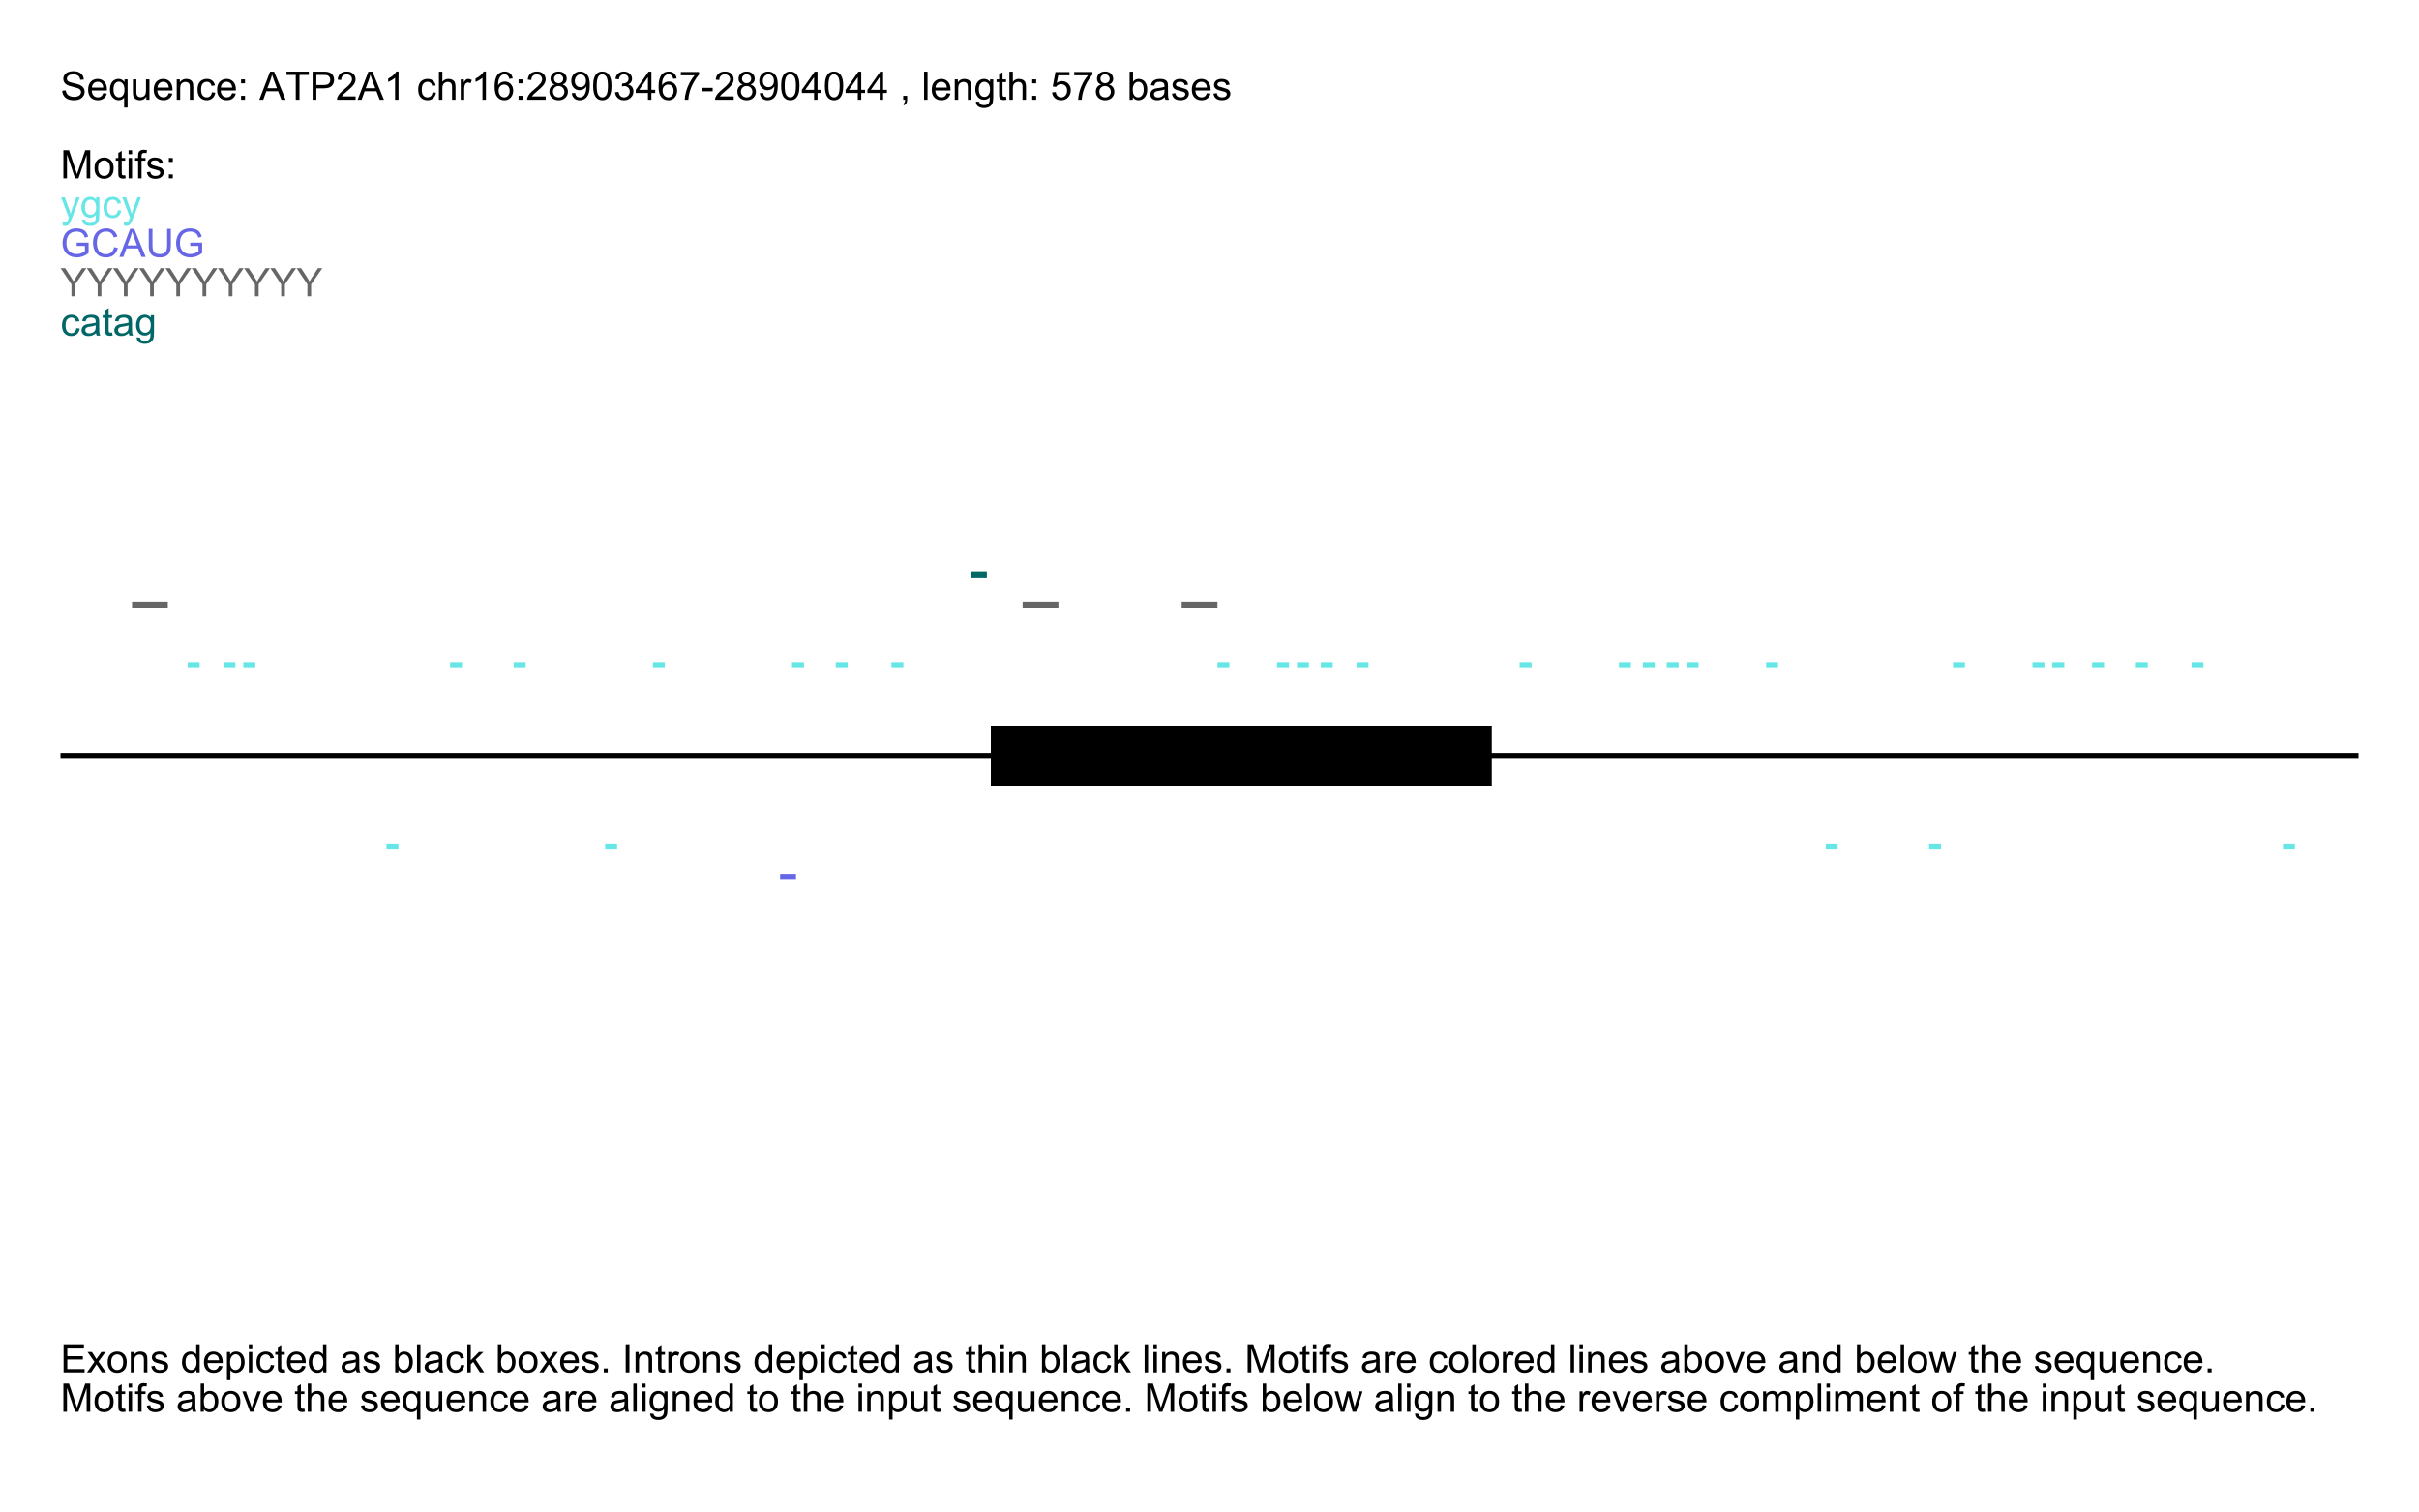 <?xml version="1.0" encoding="UTF-8"?>
<svg xmlns="http://www.w3.org/2000/svg" xmlns:xlink="http://www.w3.org/1999/xlink" width="800pt" height="500pt" viewBox="0 0 800 500" version="1.1">
<defs>
<g>
<symbol overflow="visible" id="glyph0-0">
<path style="stroke:none;" d="M 1.625 0 L 1.625 -8.125 L 8.125 -8.125 L 8.125 0 Z M 1.828 -0.203 L 7.922 -0.203 L 7.922 -7.922 L 1.828 -7.922 Z M 1.828 -0.203 "/>
</symbol>
<symbol overflow="visible" id="glyph0-1">
<path style="stroke:none;" d="M 0.586 -2.988 L 1.746 -3.09 C 1.801 -2.621 1.926 -2.242 2.129 -1.945 C 2.324 -1.648 2.637 -1.406 3.062 -1.223 C 3.484 -1.035 3.961 -0.941 4.492 -0.945 C 4.961 -0.941 5.375 -1.012 5.738 -1.152 C 6.094 -1.289 6.363 -1.48 6.539 -1.727 C 6.715 -1.969 6.801 -2.234 6.805 -2.527 C 6.801 -2.816 6.719 -3.07 6.551 -3.289 C 6.379 -3.504 6.098 -3.688 5.711 -3.84 C 5.461 -3.934 4.91 -4.086 4.055 -4.293 C 3.199 -4.496 2.598 -4.691 2.258 -4.875 C 1.812 -5.105 1.484 -5.391 1.266 -5.738 C 1.047 -6.082 0.938 -6.469 0.938 -6.898 C 0.938 -7.367 1.07 -7.809 1.336 -8.215 C 1.602 -8.621 1.988 -8.93 2.504 -9.145 C 3.012 -9.355 3.582 -9.461 4.215 -9.465 C 4.902 -9.461 5.512 -9.352 6.039 -9.129 C 6.562 -8.906 6.969 -8.578 7.254 -8.148 C 7.535 -7.715 7.688 -7.227 7.711 -6.684 L 6.531 -6.594 C 6.465 -7.18 6.25 -7.625 5.887 -7.926 C 5.52 -8.227 4.98 -8.379 4.266 -8.379 C 3.52 -8.379 2.977 -8.242 2.637 -7.969 C 2.293 -7.695 2.121 -7.367 2.125 -6.984 C 2.121 -6.648 2.242 -6.371 2.488 -6.156 C 2.723 -5.938 3.34 -5.715 4.344 -5.492 C 5.344 -5.266 6.031 -5.07 6.406 -4.898 C 6.945 -4.648 7.348 -4.332 7.605 -3.949 C 7.863 -3.566 7.992 -3.125 7.992 -2.629 C 7.992 -2.133 7.848 -1.664 7.566 -1.227 C 7.277 -0.785 6.871 -0.445 6.344 -0.203 C 5.809 0.039 5.211 0.156 4.551 0.16 C 3.707 0.156 3 0.039 2.434 -0.207 C 1.863 -0.449 1.418 -0.82 1.094 -1.316 C 0.77 -1.805 0.602 -2.363 0.586 -2.988 Z M 0.586 -2.988 "/>
</symbol>
<symbol overflow="visible" id="glyph0-2">
<path style="stroke:none;" d="M 5.473 -2.172 L 6.652 -2.023 C 6.465 -1.332 6.121 -0.797 5.617 -0.418 C 5.113 -0.035 4.469 0.152 3.688 0.152 C 2.699 0.152 1.918 -0.148 1.344 -0.758 C 0.762 -1.359 0.473 -2.211 0.477 -3.312 C 0.473 -4.445 0.766 -5.328 1.352 -5.953 C 1.934 -6.578 2.691 -6.891 3.625 -6.895 C 4.523 -6.891 5.258 -6.582 5.832 -5.973 C 6.402 -5.355 6.691 -4.492 6.691 -3.383 C 6.691 -3.312 6.688 -3.211 6.684 -3.078 L 1.656 -3.078 C 1.695 -2.336 1.906 -1.77 2.285 -1.379 C 2.66 -0.98 3.129 -0.785 3.695 -0.789 C 4.113 -0.785 4.469 -0.895 4.766 -1.117 C 5.059 -1.332 5.297 -1.684 5.473 -2.172 Z M 1.719 -4.02 L 5.484 -4.02 C 5.43 -4.582 5.285 -5.004 5.055 -5.293 C 4.688 -5.73 4.215 -5.953 3.637 -5.953 C 3.109 -5.953 2.668 -5.777 2.312 -5.426 C 1.953 -5.074 1.754 -4.605 1.719 -4.02 Z M 1.719 -4.02 "/>
</symbol>
<symbol overflow="visible" id="glyph0-3">
<path style="stroke:none;" d="M 5.156 2.582 L 5.156 -0.719 C 4.977 -0.465 4.727 -0.258 4.406 -0.094 C 4.086 0.07 3.746 0.152 3.391 0.152 C 2.59 0.152 1.902 -0.164 1.324 -0.805 C 0.746 -1.441 0.457 -2.32 0.457 -3.434 C 0.457 -4.109 0.574 -4.715 0.809 -5.254 C 1.043 -5.789 1.383 -6.195 1.828 -6.477 C 2.273 -6.75 2.762 -6.891 3.301 -6.895 C 4.129 -6.891 4.785 -6.539 5.27 -5.84 L 5.27 -6.742 L 6.297 -6.742 L 6.297 2.582 Z M 1.633 -3.391 C 1.629 -2.52 1.809 -1.867 2.176 -1.438 C 2.535 -1 2.973 -0.785 3.484 -0.789 C 3.969 -0.785 4.387 -0.992 4.742 -1.406 C 5.09 -1.816 5.266 -2.441 5.27 -3.289 C 5.266 -4.18 5.082 -4.855 4.711 -5.312 C 4.34 -5.762 3.906 -5.988 3.41 -5.992 C 2.91 -5.988 2.488 -5.777 2.148 -5.359 C 1.801 -4.938 1.629 -4.281 1.633 -3.391 Z M 1.633 -3.391 "/>
</symbol>
<symbol overflow="visible" id="glyph0-4">
<path style="stroke:none;" d="M 5.273 0 L 5.273 -0.992 C 4.75 -0.227 4.035 0.152 3.137 0.152 C 2.734 0.152 2.363 0.078 2.02 -0.074 C 1.672 -0.227 1.418 -0.418 1.254 -0.648 C 1.086 -0.879 0.969 -1.164 0.902 -1.5 C 0.855 -1.723 0.832 -2.074 0.832 -2.562 L 0.832 -6.742 L 1.973 -6.742 L 1.973 -3.004 C 1.969 -2.406 1.992 -2.004 2.043 -1.797 C 2.113 -1.492 2.266 -1.254 2.5 -1.086 C 2.73 -0.914 3.02 -0.832 3.363 -0.832 C 3.707 -0.832 4.027 -0.918 4.328 -1.094 C 4.629 -1.27 4.844 -1.508 4.969 -1.812 C 5.094 -2.109 5.156 -2.551 5.156 -3.129 L 5.156 -6.742 L 6.297 -6.742 L 6.297 0 Z M 5.273 0 "/>
</symbol>
<symbol overflow="visible" id="glyph0-5">
<path style="stroke:none;" d="M 0.855 0 L 0.855 -6.742 L 1.887 -6.742 L 1.887 -5.781 C 2.379 -6.52 3.094 -6.891 4.031 -6.895 C 4.438 -6.891 4.809 -6.816 5.152 -6.676 C 5.488 -6.527 5.746 -6.336 5.918 -6.102 C 6.086 -5.859 6.203 -5.578 6.273 -5.258 C 6.312 -5.039 6.332 -4.668 6.336 -4.145 L 6.336 0 L 5.191 0 L 5.191 -4.102 C 5.191 -4.562 5.145 -4.91 5.059 -5.145 C 4.965 -5.375 4.809 -5.559 4.586 -5.695 C 4.355 -5.832 4.09 -5.898 3.789 -5.902 C 3.301 -5.898 2.879 -5.746 2.527 -5.438 C 2.172 -5.129 1.996 -4.543 2 -3.68 L 2 0 Z M 0.855 0 "/>
</symbol>
<symbol overflow="visible" id="glyph0-6">
<path style="stroke:none;" d="M 5.258 -2.469 L 6.379 -2.324 C 6.254 -1.547 5.941 -0.941 5.438 -0.504 C 4.93 -0.066 4.309 0.152 3.574 0.152 C 2.652 0.152 1.91 -0.148 1.348 -0.75 C 0.785 -1.352 0.504 -2.215 0.508 -3.344 C 0.504 -4.07 0.625 -4.707 0.867 -5.254 C 1.109 -5.797 1.477 -6.207 1.969 -6.484 C 2.461 -6.754 2.996 -6.891 3.578 -6.895 C 4.309 -6.891 4.906 -6.703 5.375 -6.336 C 5.836 -5.961 6.137 -5.438 6.273 -4.762 L 5.16 -4.59 C 5.051 -5.039 4.863 -5.379 4.598 -5.609 C 4.328 -5.836 4.004 -5.953 3.625 -5.953 C 3.047 -5.953 2.578 -5.746 2.223 -5.332 C 1.859 -4.918 1.68 -4.266 1.684 -3.375 C 1.68 -2.469 1.855 -1.809 2.203 -1.402 C 2.547 -0.988 3 -0.785 3.562 -0.789 C 4.008 -0.785 4.379 -0.922 4.684 -1.199 C 4.98 -1.473 5.172 -1.895 5.258 -2.469 Z M 5.258 -2.469 "/>
</symbol>
<symbol overflow="visible" id="glyph0-7">
<path style="stroke:none;" d="M 1.176 -5.441 L 1.176 -6.742 L 2.477 -6.742 L 2.477 -5.441 Z M 1.176 0 L 1.176 -1.301 L 2.477 -1.301 L 2.477 0 Z M 1.176 0 "/>
</symbol>
<symbol overflow="visible" id="glyph0-8">
<path style="stroke:none;" d=""/>
</symbol>
<symbol overflow="visible" id="glyph0-9">
<path style="stroke:none;" d="M -0.02 0 L 3.555 -9.305 L 4.883 -9.305 L 8.691 0 L 7.289 0 L 6.203 -2.82 L 2.312 -2.82 L 1.289 0 Z M 2.664 -3.82 L 5.82 -3.82 L 4.852 -6.398 C 4.555 -7.18 4.332 -7.82 4.188 -8.328 C 4.066 -7.727 3.898 -7.137 3.688 -6.551 Z M 2.664 -3.82 "/>
</symbol>
<symbol overflow="visible" id="glyph0-10">
<path style="stroke:none;" d="M 3.371 0 L 3.371 -8.207 L 0.305 -8.207 L 0.305 -9.305 L 7.68 -9.305 L 7.68 -8.207 L 4.602 -8.207 L 4.602 0 Z M 3.371 0 "/>
</symbol>
<symbol overflow="visible" id="glyph0-11">
<path style="stroke:none;" d="M 1.004 0 L 1.004 -9.305 L 4.512 -9.305 C 5.129 -9.305 5.602 -9.273 5.93 -9.219 C 6.383 -9.137 6.762 -8.992 7.074 -8.781 C 7.379 -8.566 7.629 -8.266 7.82 -7.883 C 8.008 -7.492 8.102 -7.07 8.105 -6.613 C 8.102 -5.82 7.852 -5.148 7.348 -4.602 C 6.844 -4.051 5.934 -3.777 4.621 -3.781 L 2.234 -3.781 L 2.234 0 Z M 2.234 -4.883 L 4.641 -4.883 C 5.434 -4.879 5.996 -5.027 6.332 -5.324 C 6.664 -5.617 6.832 -6.035 6.836 -6.578 C 6.832 -6.965 6.734 -7.297 6.539 -7.574 C 6.344 -7.852 6.086 -8.035 5.766 -8.125 C 5.555 -8.176 5.168 -8.203 4.613 -8.207 L 2.234 -8.207 Z M 2.234 -4.883 "/>
</symbol>
<symbol overflow="visible" id="glyph0-12">
<path style="stroke:none;" d="M 6.543 -1.098 L 6.543 0 L 0.395 0 C 0.383 -0.273 0.43 -0.535 0.527 -0.793 C 0.684 -1.207 0.934 -1.621 1.277 -2.031 C 1.621 -2.434 2.117 -2.902 2.773 -3.441 C 3.781 -4.266 4.465 -4.922 4.824 -5.41 C 5.176 -5.891 5.355 -6.352 5.359 -6.785 C 5.355 -7.238 5.191 -7.617 4.871 -7.93 C 4.543 -8.238 4.121 -8.395 3.605 -8.398 C 3.051 -8.395 2.613 -8.23 2.285 -7.902 C 1.953 -7.57 1.785 -7.113 1.785 -6.531 L 0.609 -6.652 C 0.688 -7.523 0.988 -8.191 1.516 -8.652 C 2.039 -9.109 2.746 -9.34 3.633 -9.344 C 4.523 -9.34 5.227 -9.094 5.75 -8.602 C 6.266 -8.105 6.527 -7.492 6.531 -6.762 C 6.527 -6.387 6.449 -6.02 6.301 -5.66 C 6.145 -5.301 5.895 -4.922 5.543 -4.523 C 5.191 -4.125 4.602 -3.578 3.781 -2.887 C 3.094 -2.309 2.656 -1.918 2.461 -1.715 C 2.266 -1.508 2.105 -1.301 1.98 -1.098 Z M 6.543 -1.098 "/>
</symbol>
<symbol overflow="visible" id="glyph0-13">
<path style="stroke:none;" d="M 4.844 0 L 3.699 0 L 3.699 -7.281 C 3.422 -7.016 3.062 -6.754 2.617 -6.492 C 2.168 -6.23 1.766 -6.031 1.414 -5.902 L 1.414 -7.008 C 2.051 -7.305 2.609 -7.668 3.09 -8.098 C 3.566 -8.527 3.906 -8.941 4.105 -9.344 L 4.844 -9.344 Z M 4.844 0 "/>
</symbol>
<symbol overflow="visible" id="glyph0-14">
<path style="stroke:none;" d="M 0.855 0 L 0.855 -9.305 L 2 -9.305 L 2 -5.969 C 2.531 -6.582 3.207 -6.891 4.02 -6.895 C 4.516 -6.891 4.945 -6.793 5.316 -6.598 C 5.684 -6.402 5.949 -6.129 6.109 -5.781 C 6.266 -5.434 6.344 -4.93 6.348 -4.273 L 6.348 0 L 5.203 0 L 5.203 -4.273 C 5.203 -4.84 5.078 -5.258 4.832 -5.52 C 4.582 -5.777 4.23 -5.906 3.781 -5.91 C 3.438 -5.906 3.121 -5.816 2.824 -5.645 C 2.527 -5.465 2.312 -5.227 2.188 -4.93 C 2.059 -4.625 1.996 -4.211 2 -3.688 L 2 0 Z M 0.855 0 "/>
</symbol>
<symbol overflow="visible" id="glyph0-15">
<path style="stroke:none;" d="M 0.844 0 L 0.844 -6.742 L 1.871 -6.742 L 1.871 -5.719 C 2.129 -6.195 2.371 -6.508 2.598 -6.664 C 2.816 -6.812 3.062 -6.891 3.332 -6.895 C 3.715 -6.891 4.105 -6.766 4.508 -6.523 L 4.113 -5.465 C 3.832 -5.625 3.551 -5.707 3.273 -5.711 C 3.023 -5.707 2.801 -5.633 2.602 -5.484 C 2.402 -5.336 2.258 -5.129 2.176 -4.863 C 2.047 -4.457 1.984 -4.012 1.988 -3.531 L 1.988 0 Z M 0.844 0 "/>
</symbol>
<symbol overflow="visible" id="glyph0-16">
<path style="stroke:none;" d="M 6.469 -7.027 L 5.332 -6.938 C 5.23 -7.383 5.086 -7.707 4.898 -7.914 C 4.59 -8.238 4.207 -8.402 3.758 -8.406 C 3.391 -8.402 3.074 -8.301 2.801 -8.102 C 2.438 -7.836 2.152 -7.453 1.945 -6.949 C 1.738 -6.445 1.629 -5.727 1.625 -4.797 C 1.898 -5.215 2.234 -5.527 2.633 -5.73 C 3.027 -5.934 3.445 -6.035 3.883 -6.035 C 4.645 -6.035 5.293 -5.754 5.828 -5.195 C 6.363 -4.633 6.633 -3.91 6.633 -3.023 C 6.633 -2.438 6.504 -1.891 6.254 -1.391 C 6 -0.887 5.656 -0.504 5.219 -0.238 C 4.777 0.027 4.277 0.156 3.719 0.16 C 2.766 0.156 1.988 -0.191 1.391 -0.891 C 0.785 -1.59 0.484 -2.742 0.488 -4.355 C 0.484 -6.148 0.816 -7.457 1.484 -8.277 C 2.062 -8.984 2.844 -9.34 3.828 -9.344 C 4.555 -9.34 5.156 -9.133 5.625 -8.727 C 6.094 -8.312 6.375 -7.746 6.469 -7.027 Z M 1.805 -3.016 C 1.805 -2.621 1.887 -2.242 2.055 -1.883 C 2.219 -1.52 2.453 -1.246 2.754 -1.062 C 3.055 -0.871 3.367 -0.777 3.699 -0.781 C 4.18 -0.777 4.598 -0.973 4.945 -1.363 C 5.289 -1.75 5.461 -2.281 5.465 -2.953 C 5.461 -3.594 5.289 -4.098 4.949 -4.473 C 4.605 -4.84 4.176 -5.027 3.656 -5.027 C 3.141 -5.027 2.703 -4.84 2.344 -4.473 C 1.984 -4.098 1.805 -3.613 1.805 -3.016 Z M 1.805 -3.016 "/>
</symbol>
<symbol overflow="visible" id="glyph0-17">
<path style="stroke:none;" d="M 2.297 -5.047 C 1.82 -5.215 1.469 -5.465 1.242 -5.789 C 1.016 -6.109 0.902 -6.492 0.902 -6.945 C 0.902 -7.617 1.145 -8.188 1.629 -8.652 C 2.113 -9.109 2.762 -9.34 3.574 -9.344 C 4.387 -9.34 5.039 -9.105 5.535 -8.637 C 6.027 -8.164 6.273 -7.59 6.277 -6.914 C 6.273 -6.48 6.16 -6.102 5.938 -5.785 C 5.707 -5.461 5.363 -5.215 4.906 -5.047 C 5.477 -4.855 5.914 -4.555 6.211 -4.145 C 6.508 -3.727 6.656 -3.234 6.66 -2.66 C 6.656 -1.863 6.375 -1.191 5.812 -0.652 C 5.25 -0.109 4.508 0.156 3.594 0.16 C 2.672 0.156 1.934 -0.113 1.371 -0.656 C 0.809 -1.199 0.527 -1.875 0.527 -2.691 C 0.527 -3.293 0.68 -3.801 0.984 -4.211 C 1.289 -4.617 1.727 -4.895 2.297 -5.047 Z M 2.07 -6.984 C 2.066 -6.539 2.211 -6.176 2.496 -5.902 C 2.777 -5.621 3.145 -5.484 3.598 -5.484 C 4.035 -5.484 4.395 -5.621 4.68 -5.898 C 4.957 -6.176 5.098 -6.516 5.102 -6.918 C 5.098 -7.336 4.953 -7.688 4.668 -7.977 C 4.375 -8.258 4.016 -8.402 3.586 -8.406 C 3.148 -8.402 2.785 -8.262 2.5 -7.984 C 2.211 -7.703 2.066 -7.371 2.07 -6.984 Z M 1.703 -2.684 C 1.699 -2.355 1.777 -2.039 1.934 -1.738 C 2.086 -1.43 2.312 -1.195 2.621 -1.031 C 2.922 -0.863 3.25 -0.777 3.605 -0.781 C 4.148 -0.777 4.602 -0.953 4.957 -1.309 C 5.312 -1.656 5.488 -2.105 5.492 -2.648 C 5.488 -3.195 5.305 -3.648 4.941 -4.012 C 4.57 -4.367 4.113 -4.547 3.566 -4.551 C 3.027 -4.547 2.582 -4.367 2.23 -4.016 C 1.875 -3.656 1.699 -3.215 1.703 -2.684 Z M 1.703 -2.684 "/>
</symbol>
<symbol overflow="visible" id="glyph0-18">
<path style="stroke:none;" d="M 0.711 -2.152 L 1.809 -2.254 C 1.898 -1.734 2.074 -1.359 2.34 -1.129 C 2.598 -0.895 2.938 -0.777 3.352 -0.781 C 3.703 -0.777 4.008 -0.859 4.273 -1.02 C 4.535 -1.18 4.754 -1.395 4.926 -1.664 C 5.094 -1.934 5.234 -2.297 5.352 -2.754 C 5.461 -3.211 5.52 -3.676 5.523 -4.152 C 5.52 -4.199 5.516 -4.273 5.516 -4.379 C 5.281 -4.012 4.969 -3.719 4.578 -3.496 C 4.18 -3.266 3.754 -3.152 3.293 -3.156 C 2.523 -3.152 1.871 -3.43 1.34 -3.992 C 0.805 -4.547 0.539 -5.285 0.539 -6.203 C 0.539 -7.145 0.816 -7.902 1.375 -8.48 C 1.93 -9.051 2.625 -9.34 3.465 -9.344 C 4.066 -9.34 4.621 -9.176 5.125 -8.855 C 5.625 -8.527 6.008 -8.062 6.27 -7.461 C 6.527 -6.855 6.656 -5.984 6.66 -4.844 C 6.656 -3.652 6.527 -2.703 6.27 -2 C 6.012 -1.293 5.625 -0.758 5.117 -0.391 C 4.605 -0.023 4.012 0.156 3.328 0.16 C 2.598 0.156 2 -0.043 1.543 -0.445 C 1.078 -0.852 0.801 -1.418 0.711 -2.152 Z M 5.391 -6.258 C 5.391 -6.914 5.215 -7.434 4.867 -7.82 C 4.516 -8.203 4.094 -8.395 3.605 -8.398 C 3.094 -8.395 2.652 -8.188 2.277 -7.773 C 1.898 -7.355 1.711 -6.82 1.715 -6.164 C 1.711 -5.57 1.891 -5.086 2.25 -4.719 C 2.605 -4.344 3.047 -4.16 3.574 -4.164 C 4.102 -4.16 4.535 -4.344 4.879 -4.719 C 5.219 -5.086 5.391 -5.602 5.391 -6.258 Z M 5.391 -6.258 "/>
</symbol>
<symbol overflow="visible" id="glyph0-19">
<path style="stroke:none;" d="M 0.539 -4.59 C 0.539 -5.684 0.652 -6.57 0.879 -7.242 C 1.105 -7.914 1.441 -8.43 1.887 -8.797 C 2.332 -9.156 2.895 -9.34 3.574 -9.344 C 4.074 -9.34 4.512 -9.238 4.887 -9.043 C 5.262 -8.84 5.57 -8.551 5.82 -8.172 C 6.062 -7.793 6.258 -7.332 6.398 -6.789 C 6.539 -6.242 6.609 -5.508 6.609 -4.59 C 6.609 -3.496 6.496 -2.617 6.27 -1.945 C 6.043 -1.273 5.707 -0.754 5.262 -0.387 C 4.816 -0.023 4.254 0.156 3.574 0.16 C 2.676 0.156 1.969 -0.16 1.461 -0.805 C 0.844 -1.578 0.539 -2.84 0.539 -4.59 Z M 1.715 -4.59 C 1.711 -3.059 1.891 -2.043 2.25 -1.539 C 2.605 -1.031 3.047 -0.777 3.574 -0.781 C 4.098 -0.777 4.535 -1.031 4.895 -1.543 C 5.25 -2.047 5.43 -3.062 5.434 -4.59 C 5.43 -6.117 5.25 -7.137 4.895 -7.641 C 4.535 -8.145 4.094 -8.395 3.562 -8.398 C 3.035 -8.395 2.613 -8.172 2.305 -7.73 C 1.906 -7.16 1.711 -6.113 1.715 -4.59 Z M 1.715 -4.59 "/>
</symbol>
<symbol overflow="visible" id="glyph0-20">
<path style="stroke:none;" d="M 0.547 -2.457 L 1.688 -2.609 C 1.82 -1.957 2.043 -1.492 2.359 -1.207 C 2.672 -0.922 3.055 -0.777 3.512 -0.781 C 4.043 -0.777 4.496 -0.965 4.871 -1.34 C 5.238 -1.711 5.426 -2.172 5.426 -2.723 C 5.426 -3.246 5.254 -3.68 4.91 -4.02 C 4.566 -4.359 4.129 -4.527 3.605 -4.531 C 3.387 -4.527 3.121 -4.488 2.801 -4.406 L 2.926 -5.406 C 2.996 -5.395 3.059 -5.391 3.109 -5.395 C 3.594 -5.391 4.031 -5.516 4.422 -5.773 C 4.809 -6.023 5.004 -6.418 5.008 -6.949 C 5.004 -7.367 4.863 -7.715 4.582 -7.992 C 4.297 -8.266 3.93 -8.402 3.484 -8.406 C 3.039 -8.402 2.668 -8.262 2.375 -7.984 C 2.074 -7.703 1.887 -7.285 1.805 -6.727 L 0.66 -6.93 C 0.797 -7.695 1.113 -8.289 1.613 -8.711 C 2.105 -9.129 2.723 -9.34 3.461 -9.344 C 3.965 -9.34 4.434 -9.23 4.863 -9.016 C 5.289 -8.797 5.613 -8.5 5.844 -8.125 C 6.066 -7.746 6.18 -7.348 6.184 -6.926 C 6.18 -6.52 6.074 -6.152 5.859 -5.824 C 5.641 -5.496 5.32 -5.234 4.898 -5.039 C 5.449 -4.914 5.875 -4.648 6.184 -4.25 C 6.484 -3.844 6.637 -3.344 6.641 -2.75 C 6.637 -1.934 6.34 -1.246 5.75 -0.684 C 5.156 -0.117 4.41 0.164 3.504 0.164 C 2.684 0.164 2.004 -0.078 1.469 -0.566 C 0.926 -1.051 0.617 -1.68 0.547 -2.457 Z M 0.547 -2.457 "/>
</symbol>
<symbol overflow="visible" id="glyph0-21">
<path style="stroke:none;" d="M 4.203 0 L 4.203 -2.227 L 0.164 -2.227 L 0.164 -3.273 L 4.41 -9.305 L 5.344 -9.305 L 5.344 -3.273 L 6.602 -3.273 L 6.602 -2.227 L 5.344 -2.227 L 5.344 0 Z M 4.203 -3.273 L 4.203 -7.473 L 1.289 -3.273 Z M 4.203 -3.273 "/>
</symbol>
<symbol overflow="visible" id="glyph0-22">
<path style="stroke:none;" d="M 0.617 -8.086 L 0.617 -9.184 L 6.641 -9.184 L 6.641 -8.297 C 6.043 -7.664 5.457 -6.824 4.875 -5.781 C 4.293 -4.734 3.844 -3.66 3.531 -2.559 C 3.301 -1.777 3.152 -0.926 3.09 0 L 1.918 0 C 1.926 -0.73 2.07 -1.613 2.348 -2.652 C 2.621 -3.688 3.016 -4.688 3.531 -5.652 C 4.043 -6.613 4.59 -7.426 5.172 -8.086 Z M 0.617 -8.086 "/>
</symbol>
<symbol overflow="visible" id="glyph0-23">
<path style="stroke:none;" d="M 0.414 -2.793 L 0.414 -3.941 L 3.922 -3.941 L 3.922 -2.793 Z M 0.414 -2.793 "/>
</symbol>
<symbol overflow="visible" id="glyph0-24">
<path style="stroke:none;" d="M 1.156 0 L 1.156 -1.301 L 2.457 -1.301 L 2.457 0 C 2.453 0.477 2.371 0.863 2.203 1.16 C 2.031 1.453 1.762 1.68 1.398 1.84 L 1.078 1.352 C 1.32 1.246 1.496 1.09 1.613 0.887 C 1.723 0.676 1.789 0.383 1.805 0 Z M 1.156 0 "/>
</symbol>
<symbol overflow="visible" id="glyph0-25">
<path style="stroke:none;" d="M 0.832 0 L 0.832 -9.305 L 1.973 -9.305 L 1.973 0 Z M 0.832 0 "/>
</symbol>
<symbol overflow="visible" id="glyph0-26">
<path style="stroke:none;" d="M 0.648 0.559 L 1.758 0.723 C 1.805 1.062 1.934 1.312 2.145 1.473 C 2.426 1.68 2.812 1.785 3.309 1.789 C 3.836 1.785 4.242 1.68 4.531 1.473 C 4.816 1.258 5.012 0.965 5.117 0.586 C 5.172 0.352 5.199 -0.137 5.199 -0.883 C 4.695 -0.293 4.074 0 3.332 0 C 2.402 0 1.684 -0.332 1.18 -1.004 C 0.668 -1.668 0.414 -2.473 0.418 -3.41 C 0.414 -4.051 0.531 -4.641 0.766 -5.188 C 0.996 -5.727 1.336 -6.148 1.781 -6.449 C 2.223 -6.742 2.742 -6.891 3.34 -6.895 C 4.133 -6.891 4.785 -6.57 5.305 -5.93 L 5.305 -6.742 L 6.359 -6.742 L 6.359 -0.914 C 6.355 0.133 6.25 0.875 6.039 1.316 C 5.824 1.75 5.484 2.094 5.023 2.352 C 4.555 2.602 3.984 2.73 3.312 2.734 C 2.508 2.73 1.859 2.551 1.363 2.191 C 0.867 1.828 0.629 1.281 0.648 0.559 Z M 1.594 -3.492 C 1.594 -2.605 1.77 -1.957 2.121 -1.555 C 2.473 -1.145 2.91 -0.941 3.441 -0.945 C 3.961 -0.941 4.402 -1.145 4.758 -1.551 C 5.113 -1.953 5.289 -2.586 5.293 -3.453 C 5.289 -4.273 5.105 -4.898 4.742 -5.32 C 4.375 -5.738 3.938 -5.945 3.422 -5.949 C 2.914 -5.945 2.48 -5.738 2.125 -5.328 C 1.77 -4.914 1.594 -4.305 1.594 -3.492 Z M 1.594 -3.492 "/>
</symbol>
<symbol overflow="visible" id="glyph0-27">
<path style="stroke:none;" d="M 3.352 -1.023 L 3.516 -0.012 C 3.195 0.055 2.906 0.086 2.652 0.09 C 2.234 0.086 1.914 0.023 1.688 -0.105 C 1.457 -0.238 1.293 -0.41 1.203 -0.625 C 1.109 -0.836 1.066 -1.285 1.066 -1.973 L 1.066 -5.852 L 0.227 -5.852 L 0.227 -6.742 L 1.066 -6.742 L 1.066 -8.41 L 2.203 -9.098 L 2.203 -6.742 L 3.352 -6.742 L 3.352 -5.852 L 2.203 -5.852 L 2.203 -1.91 C 2.203 -1.582 2.223 -1.371 2.262 -1.281 C 2.301 -1.184 2.367 -1.109 2.461 -1.059 C 2.551 -1 2.68 -0.973 2.852 -0.977 C 2.973 -0.973 3.141 -0.988 3.352 -1.023 Z M 3.352 -1.023 "/>
</symbol>
<symbol overflow="visible" id="glyph0-28">
<path style="stroke:none;" d="M 0.539 -2.438 L 1.738 -2.539 C 1.824 -1.953 2.031 -1.516 2.355 -1.223 C 2.68 -0.926 3.07 -0.777 3.531 -0.781 C 4.078 -0.777 4.543 -0.984 4.926 -1.402 C 5.305 -1.812 5.496 -2.363 5.496 -3.055 C 5.496 -3.703 5.312 -4.219 4.945 -4.594 C 4.578 -4.969 4.098 -5.156 3.512 -5.16 C 3.137 -5.156 2.805 -5.074 2.512 -4.91 C 2.215 -4.742 1.984 -4.523 1.816 -4.258 L 0.742 -4.398 L 1.645 -9.18 L 6.273 -9.18 L 6.273 -8.086 L 2.559 -8.086 L 2.055 -5.586 C 2.613 -5.973 3.199 -6.168 3.816 -6.172 C 4.625 -6.168 5.312 -5.887 5.871 -5.324 C 6.43 -4.758 6.707 -4.035 6.711 -3.156 C 6.707 -2.309 6.461 -1.582 5.973 -0.973 C 5.371 -0.219 4.559 0.156 3.531 0.16 C 2.68 0.156 1.988 -0.078 1.453 -0.551 C 0.918 -1.023 0.613 -1.652 0.539 -2.438 Z M 0.539 -2.438 "/>
</symbol>
<symbol overflow="visible" id="glyph0-29">
<path style="stroke:none;" d="M 1.91 0 L 0.852 0 L 0.852 -9.305 L 1.992 -9.305 L 1.992 -5.984 C 2.477 -6.586 3.09 -6.891 3.84 -6.895 C 4.25 -6.891 4.645 -6.805 5.016 -6.641 C 5.387 -6.469 5.691 -6.234 5.93 -5.938 C 6.168 -5.633 6.355 -5.27 6.492 -4.844 C 6.625 -4.414 6.691 -3.957 6.695 -3.473 C 6.691 -2.312 6.406 -1.418 5.84 -0.793 C 5.266 -0.16 4.578 0.152 3.781 0.152 C 2.984 0.152 2.363 -0.18 1.91 -0.844 Z M 1.898 -3.422 C 1.898 -2.613 2.008 -2.027 2.227 -1.668 C 2.586 -1.078 3.07 -0.785 3.688 -0.789 C 4.184 -0.785 4.617 -1 4.98 -1.438 C 5.344 -1.867 5.523 -2.516 5.527 -3.375 C 5.523 -4.254 5.352 -4.902 5.004 -5.324 C 4.652 -5.742 4.23 -5.953 3.738 -5.953 C 3.238 -5.953 2.805 -5.734 2.441 -5.301 C 2.078 -4.867 1.898 -4.242 1.898 -3.422 Z M 1.898 -3.422 "/>
</symbol>
<symbol overflow="visible" id="glyph0-30">
<path style="stroke:none;" d="M 5.258 -0.832 C 4.828 -0.473 4.422 -0.219 4.031 -0.07 C 3.641 0.078 3.219 0.152 2.773 0.152 C 2.031 0.152 1.465 -0.027 1.066 -0.391 C 0.668 -0.75 0.469 -1.211 0.469 -1.777 C 0.469 -2.105 0.543 -2.406 0.695 -2.68 C 0.844 -2.949 1.039 -3.168 1.285 -3.336 C 1.523 -3.5 1.801 -3.629 2.109 -3.715 C 2.332 -3.77 2.668 -3.824 3.125 -3.883 C 4.043 -3.992 4.723 -4.125 5.16 -4.277 C 5.164 -4.434 5.168 -4.531 5.168 -4.578 C 5.168 -5.039 5.059 -5.367 4.844 -5.562 C 4.551 -5.816 4.117 -5.945 3.543 -5.949 C 3 -5.945 2.602 -5.852 2.352 -5.664 C 2.094 -5.473 1.906 -5.141 1.785 -4.664 L 0.668 -4.816 C 0.77 -5.293 0.934 -5.68 1.168 -5.977 C 1.395 -6.27 1.73 -6.496 2.176 -6.656 C 2.613 -6.812 3.125 -6.891 3.707 -6.895 C 4.281 -6.891 4.75 -6.824 5.109 -6.691 C 5.469 -6.555 5.73 -6.383 5.902 -6.18 C 6.066 -5.973 6.188 -5.715 6.258 -5.402 C 6.297 -5.207 6.316 -4.855 6.316 -4.348 L 6.316 -2.824 C 6.316 -1.762 6.34 -1.09 6.387 -0.809 C 6.434 -0.527 6.531 -0.258 6.68 0 L 5.484 0 C 5.363 -0.234 5.285 -0.512 5.258 -0.832 Z M 5.16 -3.383 C 4.742 -3.211 4.121 -3.07 3.293 -2.953 C 2.824 -2.883 2.492 -2.805 2.297 -2.723 C 2.102 -2.637 1.949 -2.512 1.848 -2.352 C 1.738 -2.188 1.688 -2.008 1.688 -1.809 C 1.688 -1.5 1.801 -1.246 2.031 -1.047 C 2.262 -0.84 2.602 -0.738 3.047 -0.742 C 3.484 -0.738 3.875 -0.836 4.219 -1.031 C 4.562 -1.223 4.812 -1.484 4.977 -1.82 C 5.094 -2.078 5.156 -2.461 5.16 -2.965 Z M 5.16 -3.383 "/>
</symbol>
<symbol overflow="visible" id="glyph0-31">
<path style="stroke:none;" d="M 0.398 -2.012 L 1.531 -2.191 C 1.59 -1.738 1.766 -1.391 2.059 -1.148 C 2.348 -0.906 2.754 -0.785 3.273 -0.789 C 3.797 -0.785 4.188 -0.891 4.441 -1.109 C 4.695 -1.32 4.82 -1.57 4.824 -1.859 C 4.82 -2.113 4.711 -2.316 4.488 -2.469 C 4.332 -2.566 3.941 -2.695 3.32 -2.855 C 2.48 -3.062 1.898 -3.246 1.578 -3.402 C 1.25 -3.555 1.004 -3.77 0.84 -4.047 C 0.668 -4.316 0.586 -4.617 0.59 -4.953 C 0.586 -5.25 0.656 -5.527 0.797 -5.785 C 0.934 -6.039 1.121 -6.254 1.359 -6.422 C 1.535 -6.555 1.777 -6.664 2.086 -6.758 C 2.391 -6.844 2.719 -6.891 3.07 -6.895 C 3.602 -6.891 4.066 -6.812 4.465 -6.664 C 4.863 -6.508 5.156 -6.305 5.352 -6.047 C 5.539 -5.785 5.672 -5.434 5.746 -5 L 4.629 -4.852 C 4.574 -5.195 4.426 -5.465 4.184 -5.66 C 3.941 -5.855 3.598 -5.953 3.156 -5.953 C 2.629 -5.953 2.254 -5.863 2.031 -5.691 C 1.805 -5.516 1.691 -5.316 1.695 -5.086 C 1.691 -4.938 1.738 -4.801 1.836 -4.684 C 1.922 -4.559 2.07 -4.457 2.273 -4.379 C 2.387 -4.332 2.723 -4.234 3.281 -4.086 C 4.086 -3.867 4.648 -3.691 4.973 -3.559 C 5.289 -3.418 5.539 -3.219 5.727 -2.957 C 5.906 -2.691 6 -2.367 6 -1.98 C 6 -1.598 5.887 -1.238 5.664 -0.902 C 5.441 -0.566 5.121 -0.305 4.703 -0.121 C 4.281 0.062 3.809 0.152 3.281 0.152 C 2.406 0.152 1.738 -0.027 1.277 -0.391 C 0.816 -0.754 0.523 -1.293 0.398 -2.012 Z M 0.398 -2.012 "/>
</symbol>
<symbol overflow="visible" id="glyph0-32">
<path style="stroke:none;" d="M 0.965 0 L 0.965 -9.305 L 2.82 -9.305 L 5.02 -2.719 C 5.219 -2.102 5.367 -1.641 5.465 -1.34 C 5.57 -1.676 5.734 -2.172 5.961 -2.832 L 8.188 -9.305 L 9.844 -9.305 L 9.844 0 L 8.656 0 L 8.656 -7.789 L 5.953 0 L 4.844 0 L 2.152 -7.922 L 2.152 0 Z M 0.965 0 "/>
</symbol>
<symbol overflow="visible" id="glyph0-33">
<path style="stroke:none;" d="M 0.43 -3.371 C 0.426 -4.613 0.773 -5.539 1.473 -6.145 C 2.051 -6.641 2.758 -6.891 3.594 -6.895 C 4.516 -6.891 5.273 -6.586 5.863 -5.98 C 6.449 -5.371 6.742 -4.531 6.746 -3.465 C 6.742 -2.594 6.613 -1.914 6.355 -1.418 C 6.094 -0.918 5.715 -0.531 5.223 -0.258 C 4.723 0.016 4.18 0.152 3.594 0.152 C 2.645 0.152 1.883 -0.148 1.301 -0.754 C 0.719 -1.359 0.426 -2.23 0.43 -3.371 Z M 1.605 -3.371 C 1.605 -2.504 1.793 -1.859 2.168 -1.43 C 2.543 -1 3.016 -0.785 3.594 -0.789 C 4.156 -0.785 4.629 -1 5.008 -1.434 C 5.383 -1.863 5.57 -2.523 5.574 -3.41 C 5.57 -4.242 5.383 -4.871 5.004 -5.305 C 4.625 -5.73 4.152 -5.945 3.594 -5.949 C 3.016 -5.945 2.543 -5.73 2.168 -5.305 C 1.793 -4.875 1.605 -4.23 1.605 -3.371 Z M 1.605 -3.371 "/>
</symbol>
<symbol overflow="visible" id="glyph0-34">
<path style="stroke:none;" d="M 0.863 -7.992 L 0.863 -9.305 L 2.008 -9.305 L 2.008 -7.992 Z M 0.863 0 L 0.863 -6.742 L 2.008 -6.742 L 2.008 0 Z M 0.863 0 "/>
</symbol>
<symbol overflow="visible" id="glyph0-35">
<path style="stroke:none;" d="M 1.129 0 L 1.129 -5.852 L 0.121 -5.852 L 0.121 -6.742 L 1.129 -6.742 L 1.129 -7.457 C 1.125 -7.906 1.164 -8.242 1.25 -8.469 C 1.355 -8.762 1.551 -9.004 1.828 -9.188 C 2.105 -9.371 2.492 -9.461 2.996 -9.465 C 3.312 -9.461 3.668 -9.426 4.062 -9.352 L 3.891 -8.352 C 3.652 -8.391 3.426 -8.414 3.219 -8.418 C 2.867 -8.414 2.621 -8.34 2.48 -8.195 C 2.332 -8.043 2.262 -7.766 2.266 -7.363 L 2.266 -6.742 L 3.578 -6.742 L 3.578 -5.852 L 2.266 -5.852 L 2.266 0 Z M 1.129 0 "/>
</symbol>
<symbol overflow="visible" id="glyph0-36">
<path style="stroke:none;" d="M 1.027 0 L 1.027 -9.305 L 7.758 -9.305 L 7.758 -8.207 L 2.258 -8.207 L 2.258 -5.359 L 7.406 -5.359 L 7.406 -4.266 L 2.258 -4.266 L 2.258 -1.098 L 7.973 -1.098 L 7.973 0 Z M 1.027 0 "/>
</symbol>
<symbol overflow="visible" id="glyph0-37">
<path style="stroke:none;" d="M 0.094 0 L 2.559 -3.504 L 0.281 -6.742 L 1.707 -6.742 L 2.742 -5.16 C 2.938 -4.859 3.094 -4.609 3.211 -4.406 C 3.398 -4.684 3.57 -4.93 3.727 -5.148 L 4.863 -6.742 L 6.227 -6.742 L 3.898 -3.566 L 6.406 0 L 5 0 L 3.617 -2.094 L 3.25 -2.66 L 1.48 0 Z M 0.094 0 "/>
</symbol>
<symbol overflow="visible" id="glyph0-38">
<path style="stroke:none;" d="M 5.23 0 L 5.23 -0.852 C 4.801 -0.18 4.172 0.152 3.344 0.152 C 2.805 0.152 2.312 0.008 1.863 -0.289 C 1.41 -0.582 1.059 -0.996 0.816 -1.531 C 0.566 -2.059 0.445 -2.672 0.445 -3.363 C 0.445 -4.035 0.555 -4.645 0.781 -5.195 C 1 -5.738 1.336 -6.156 1.789 -6.453 C 2.234 -6.742 2.738 -6.891 3.293 -6.895 C 3.699 -6.891 4.059 -6.805 4.379 -6.637 C 4.691 -6.461 4.953 -6.238 5.156 -5.969 L 5.156 -9.305 L 6.289 -9.305 L 6.289 0 Z M 1.617 -3.363 C 1.617 -2.5 1.797 -1.855 2.164 -1.43 C 2.523 -1 2.953 -0.785 3.453 -0.789 C 3.949 -0.785 4.375 -0.988 4.727 -1.398 C 5.074 -1.805 5.25 -2.43 5.25 -3.27 C 5.25 -4.191 5.07 -4.867 4.715 -5.301 C 4.359 -5.73 3.922 -5.945 3.402 -5.949 C 2.891 -5.945 2.465 -5.738 2.129 -5.324 C 1.785 -4.906 1.617 -4.254 1.617 -3.363 Z M 1.617 -3.363 "/>
</symbol>
<symbol overflow="visible" id="glyph0-39">
<path style="stroke:none;" d="M 0.855 2.582 L 0.855 -6.742 L 1.898 -6.742 L 1.898 -5.867 C 2.141 -6.203 2.414 -6.461 2.727 -6.637 C 3.031 -6.805 3.406 -6.891 3.852 -6.895 C 4.422 -6.891 4.93 -6.742 5.375 -6.449 C 5.812 -6.148 6.145 -5.73 6.371 -5.195 C 6.594 -4.652 6.707 -4.062 6.711 -3.422 C 6.707 -2.73 6.586 -2.109 6.34 -1.559 C 6.09 -1.004 5.727 -0.578 5.258 -0.289 C 4.781 0.008 4.285 0.152 3.77 0.152 C 3.387 0.152 3.047 0.074 2.746 -0.086 C 2.441 -0.246 2.191 -0.449 2 -0.699 L 2 2.582 Z M 1.891 -3.332 C 1.887 -2.461 2.062 -1.82 2.418 -1.41 C 2.766 -0.992 3.191 -0.785 3.695 -0.789 C 4.199 -0.785 4.633 -1 5 -1.43 C 5.359 -1.859 5.543 -2.523 5.543 -3.43 C 5.543 -4.281 5.363 -4.926 5.012 -5.355 C 4.652 -5.785 4.23 -6 3.746 -6 C 3.254 -6 2.824 -5.77 2.453 -5.316 C 2.074 -4.855 1.887 -4.195 1.891 -3.332 Z M 1.891 -3.332 "/>
</symbol>
<symbol overflow="visible" id="glyph0-40">
<path style="stroke:none;" d="M 0.863 0 L 0.863 -9.305 L 2.008 -9.305 L 2.008 -4 L 4.711 -6.742 L 6.188 -6.742 L 3.613 -4.242 L 6.449 0 L 5.039 0 L 2.812 -3.445 L 2.008 -2.672 L 2.008 0 Z M 0.863 0 "/>
</symbol>
<symbol overflow="visible" id="glyph0-41">
<path style="stroke:none;" d="M 1.18 0 L 1.18 -1.301 L 2.48 -1.301 L 2.48 0 Z M 1.18 0 "/>
</symbol>
<symbol overflow="visible" id="glyph0-42">
<path style="stroke:none;" d="M 1.211 0 L 1.211 -9.305 L 2.445 -9.305 L 2.445 0 Z M 1.211 0 "/>
</symbol>
<symbol overflow="visible" id="glyph0-43">
<path style="stroke:none;" d="M 2.73 0 L 0.164 -6.742 L 1.371 -6.742 L 2.82 -2.703 C 2.973 -2.266 3.117 -1.812 3.25 -1.344 C 3.348 -1.695 3.488 -2.125 3.676 -2.629 L 5.172 -6.742 L 6.348 -6.742 L 3.797 0 Z M 2.73 0 "/>
</symbol>
<symbol overflow="visible" id="glyph0-44">
<path style="stroke:none;" d="M 2.102 0 L 0.039 -6.742 L 1.219 -6.742 L 2.293 -2.852 L 2.691 -1.402 C 2.707 -1.473 2.824 -1.938 3.039 -2.793 L 4.113 -6.742 L 5.289 -6.742 L 6.297 -2.832 L 6.633 -1.543 L 7.02 -2.844 L 8.176 -6.742 L 9.285 -6.742 L 7.18 0 L 5.992 0 L 4.918 -4.039 L 4.66 -5.188 L 3.293 0 Z M 2.102 0 "/>
</symbol>
<symbol overflow="visible" id="glyph0-45">
<path style="stroke:none;" d="M 0.855 0 L 0.855 -6.742 L 1.879 -6.742 L 1.879 -5.797 C 2.086 -6.121 2.367 -6.387 2.723 -6.59 C 3.07 -6.789 3.469 -6.891 3.922 -6.895 C 4.418 -6.891 4.828 -6.785 5.148 -6.582 C 5.465 -6.371 5.691 -6.082 5.828 -5.711 C 6.355 -6.496 7.051 -6.891 7.91 -6.895 C 8.578 -6.891 9.09 -6.703 9.453 -6.336 C 9.809 -5.961 9.988 -5.395 9.992 -4.629 L 9.992 0 L 8.855 0 L 8.855 -4.246 C 8.852 -4.703 8.816 -5.031 8.742 -5.234 C 8.668 -5.43 8.531 -5.594 8.34 -5.719 C 8.141 -5.84 7.914 -5.898 7.656 -5.902 C 7.18 -5.898 6.785 -5.742 6.473 -5.43 C 6.156 -5.113 6 -4.609 6.004 -3.918 L 6.004 0 L 4.863 0 L 4.863 -4.379 C 4.863 -4.883 4.77 -5.266 4.582 -5.52 C 4.395 -5.773 4.09 -5.898 3.668 -5.902 C 3.348 -5.898 3.051 -5.816 2.777 -5.648 C 2.504 -5.477 2.305 -5.227 2.184 -4.906 C 2.059 -4.578 1.996 -4.109 2 -3.496 L 2 0 Z M 0.855 0 "/>
</symbol>
<symbol overflow="visible" id="glyph0-46">
<path style="stroke:none;" d="M 0.805 2.598 L 0.68 1.523 C 0.93 1.59 1.145 1.621 1.332 1.625 C 1.582 1.621 1.785 1.578 1.941 1.496 C 2.09 1.41 2.215 1.293 2.316 1.141 C 2.387 1.027 2.504 0.746 2.664 0.293 C 2.684 0.227 2.719 0.133 2.766 0.012 L 0.211 -6.742 L 1.441 -6.742 L 2.844 -2.836 C 3.023 -2.34 3.188 -1.82 3.332 -1.277 C 3.461 -1.801 3.617 -2.312 3.801 -2.812 L 5.242 -6.742 L 6.387 -6.742 L 3.82 0.113 C 3.547 0.852 3.332 1.363 3.18 1.645 C 2.973 2.02 2.738 2.297 2.48 2.473 C 2.215 2.645 1.902 2.73 1.543 2.734 C 1.316 2.73 1.07 2.684 0.805 2.598 Z M 0.805 2.598 "/>
</symbol>
<symbol overflow="visible" id="glyph0-47">
<path style="stroke:none;" d="M 5.359 -3.648 L 5.359 -4.742 L 9.301 -4.75 L 9.301 -1.297 C 8.691 -0.809 8.066 -0.445 7.426 -0.203 C 6.777 0.039 6.117 0.156 5.445 0.16 C 4.527 0.156 3.699 -0.035 2.953 -0.426 C 2.207 -0.816 1.641 -1.383 1.262 -2.125 C 0.879 -2.863 0.691 -3.691 0.691 -4.609 C 0.691 -5.512 0.879 -6.355 1.258 -7.145 C 1.637 -7.926 2.184 -8.508 2.895 -8.891 C 3.605 -9.27 4.422 -9.461 5.352 -9.465 C 6.02 -9.461 6.629 -9.352 7.176 -9.137 C 7.719 -8.918 8.145 -8.617 8.453 -8.227 C 8.762 -7.836 8.996 -7.328 9.16 -6.703 L 8.047 -6.398 C 7.906 -6.871 7.734 -7.242 7.527 -7.516 C 7.32 -7.785 7.023 -8 6.641 -8.164 C 6.25 -8.324 5.824 -8.406 5.359 -8.41 C 4.793 -8.406 4.305 -8.32 3.895 -8.152 C 3.484 -7.98 3.152 -7.758 2.902 -7.477 C 2.648 -7.195 2.453 -6.887 2.316 -6.559 C 2.074 -5.98 1.957 -5.355 1.961 -4.684 C 1.957 -3.852 2.102 -3.16 2.391 -2.602 C 2.676 -2.043 3.09 -1.629 3.637 -1.359 C 4.18 -1.086 4.758 -0.949 5.375 -0.953 C 5.906 -0.949 6.43 -1.051 6.938 -1.258 C 7.445 -1.461 7.828 -1.68 8.094 -1.918 L 8.094 -3.648 Z M 5.359 -3.648 "/>
</symbol>
<symbol overflow="visible" id="glyph0-48">
<path style="stroke:none;" d="M 7.641 -3.262 L 8.875 -2.953 C 8.613 -1.938 8.148 -1.164 7.48 -0.637 C 6.809 -0.105 5.988 0.156 5.02 0.16 C 4.016 0.156 3.199 -0.043 2.574 -0.453 C 1.941 -0.859 1.465 -1.453 1.141 -2.227 C 0.809 -3 0.645 -3.832 0.648 -4.723 C 0.645 -5.691 0.828 -6.535 1.203 -7.258 C 1.57 -7.977 2.098 -8.523 2.781 -8.902 C 3.465 -9.273 4.219 -9.461 5.039 -9.465 C 5.969 -9.461 6.75 -9.227 7.387 -8.754 C 8.02 -8.277 8.461 -7.609 8.715 -6.754 L 7.504 -6.469 C 7.285 -7.145 6.973 -7.637 6.562 -7.945 C 6.152 -8.254 5.637 -8.406 5.016 -8.41 C 4.297 -8.406 3.695 -8.234 3.219 -7.895 C 2.734 -7.551 2.398 -7.094 2.207 -6.516 C 2.012 -5.938 1.914 -5.34 1.918 -4.73 C 1.914 -3.934 2.031 -3.242 2.262 -2.656 C 2.492 -2.062 2.852 -1.621 3.34 -1.332 C 3.824 -1.035 4.348 -0.891 4.918 -0.895 C 5.605 -0.891 6.191 -1.09 6.672 -1.492 C 7.148 -1.887 7.473 -2.477 7.641 -3.262 Z M 7.641 -3.262 "/>
</symbol>
<symbol overflow="visible" id="glyph0-49">
<path style="stroke:none;" d="M 7.109 -9.305 L 8.34 -9.305 L 8.34 -3.93 C 8.336 -2.992 8.23 -2.25 8.023 -1.699 C 7.809 -1.148 7.43 -0.699 6.879 -0.355 C 6.324 -0.012 5.598 0.156 4.703 0.16 C 3.828 0.156 3.113 0.012 2.562 -0.289 C 2.008 -0.586 1.613 -1.023 1.379 -1.594 C 1.137 -2.164 1.02 -2.941 1.023 -3.93 L 1.023 -9.305 L 2.254 -9.305 L 2.254 -3.938 C 2.25 -3.125 2.324 -2.527 2.477 -2.148 C 2.625 -1.762 2.883 -1.465 3.25 -1.262 C 3.613 -1.051 4.062 -0.949 4.594 -0.953 C 5.5 -0.949 6.145 -1.152 6.531 -1.566 C 6.914 -1.973 7.105 -2.766 7.109 -3.938 Z M 7.109 -9.305 "/>
</symbol>
<symbol overflow="visible" id="glyph0-50">
<path style="stroke:none;" d="M 3.625 0 L 3.625 -3.941 L 0.039 -9.305 L 1.535 -9.305 L 3.371 -6.5 C 3.707 -5.969 4.023 -5.445 4.316 -4.926 C 4.594 -5.41 4.934 -5.957 5.332 -6.57 L 7.133 -9.305 L 8.57 -9.305 L 4.855 -3.941 L 4.855 0 Z M 3.625 0 "/>
</symbol>
</g>
</defs>
<g id="surface1851">
<rect x="0" y="0" width="800" height="500" style="fill:rgb(100%,100%,100%);fill-opacity:1;stroke:none;"/>
<g style="fill:rgb(0%,0%,0%);fill-opacity:1;">
  <use xlink:href="#glyph0-1" x="20" y="33"/>
  <use xlink:href="#glyph0-2" x="28.671" y="33"/>
  <use xlink:href="#glyph0-3" x="35.901" y="33"/>
  <use xlink:href="#glyph0-4" x="43.131" y="33"/>
  <use xlink:href="#glyph0-2" x="50.361" y="33"/>
  <use xlink:href="#glyph0-5" x="57.591" y="33"/>
  <use xlink:href="#glyph0-6" x="64.821" y="33"/>
  <use xlink:href="#glyph0-2" x="71.321" y="33"/>
  <use xlink:href="#glyph0-7" x="78.551" y="33"/>
  <use xlink:href="#glyph0-8" x="82.163" y="33"/>
  <use xlink:href="#glyph0-9" x="85.774" y="33"/>
  <use xlink:href="#glyph0-10" x="94.445" y="33"/>
  <use xlink:href="#glyph0-11" x="102.386" y="33"/>
  <use xlink:href="#glyph0-12" x="111.057" y="33"/>
  <use xlink:href="#glyph0-9" x="118.287" y="33"/>
  <use xlink:href="#glyph0-13" x="126.958" y="33"/>
  <use xlink:href="#glyph0-8" x="134.188" y="33"/>
  <use xlink:href="#glyph0-6" x="137.8" y="33"/>
  <use xlink:href="#glyph0-14" x="144.3" y="33"/>
  <use xlink:href="#glyph0-15" x="151.53" y="33"/>
  <use xlink:href="#glyph0-13" x="155.859" y="33"/>
  <use xlink:href="#glyph0-16" x="163.089" y="33"/>
  <use xlink:href="#glyph0-7" x="170.319" y="33"/>
  <use xlink:href="#glyph0-12" x="173.931" y="33"/>
  <use xlink:href="#glyph0-17" x="181.161" y="33"/>
  <use xlink:href="#glyph0-18" x="188.391" y="33"/>
  <use xlink:href="#glyph0-19" x="195.621" y="33"/>
  <use xlink:href="#glyph0-20" x="202.851" y="33"/>
  <use xlink:href="#glyph0-21" x="210.081" y="33"/>
  <use xlink:href="#glyph0-16" x="217.311" y="33"/>
  <use xlink:href="#glyph0-22" x="224.541" y="33"/>
  <use xlink:href="#glyph0-23" x="231.771" y="33"/>
  <use xlink:href="#glyph0-12" x="236.1" y="33"/>
  <use xlink:href="#glyph0-17" x="243.33" y="33"/>
  <use xlink:href="#glyph0-18" x="250.56" y="33"/>
  <use xlink:href="#glyph0-19" x="257.79" y="33"/>
  <use xlink:href="#glyph0-21" x="265.02" y="33"/>
  <use xlink:href="#glyph0-19" x="272.25" y="33"/>
  <use xlink:href="#glyph0-21" x="279.479" y="33"/>
  <use xlink:href="#glyph0-21" x="286.709" y="33"/>
  <use xlink:href="#glyph0-8" x="293.939" y="33"/>
  <use xlink:href="#glyph0-24" x="297.551" y="33"/>
  <use xlink:href="#glyph0-8" x="301.163" y="33"/>
  <use xlink:href="#glyph0-25" x="304.775" y="33"/>
  <use xlink:href="#glyph0-2" x="307.663" y="33"/>
  <use xlink:href="#glyph0-5" x="314.893" y="33"/>
  <use xlink:href="#glyph0-26" x="322.123" y="33"/>
  <use xlink:href="#glyph0-27" x="329.353" y="33"/>
  <use xlink:href="#glyph0-14" x="332.965" y="33"/>
  <use xlink:href="#glyph0-7" x="340.195" y="33"/>
  <use xlink:href="#glyph0-8" x="343.807" y="33"/>
  <use xlink:href="#glyph0-28" x="347.418" y="33"/>
  <use xlink:href="#glyph0-22" x="354.648" y="33"/>
  <use xlink:href="#glyph0-17" x="361.878" y="33"/>
  <use xlink:href="#glyph0-8" x="369.108" y="33"/>
  <use xlink:href="#glyph0-29" x="372.72" y="33"/>
  <use xlink:href="#glyph0-30" x="379.95" y="33"/>
  <use xlink:href="#glyph0-31" x="387.18" y="33"/>
  <use xlink:href="#glyph0-2" x="393.68" y="33"/>
  <use xlink:href="#glyph0-31" x="400.91" y="33"/>
</g>
<g style="fill:rgb(0%,0%,0%);fill-opacity:1;">
  <use xlink:href="#glyph0-32" x="20" y="59"/>
  <use xlink:href="#glyph0-33" x="30.829" y="59"/>
  <use xlink:href="#glyph0-27" x="38.059" y="59"/>
  <use xlink:href="#glyph0-34" x="41.671" y="59"/>
  <use xlink:href="#glyph0-35" x="44.559" y="59"/>
  <use xlink:href="#glyph0-31" x="48.171" y="59"/>
  <use xlink:href="#glyph0-7" x="54.671" y="59"/>
</g>
<g style="fill:rgb(0%,0%,0%);fill-opacity:1;">
  <use xlink:href="#glyph0-36" x="20" y="454"/>
  <use xlink:href="#glyph0-37" x="28.671" y="454"/>
  <use xlink:href="#glyph0-33" x="35.171" y="454"/>
  <use xlink:href="#glyph0-5" x="42.401" y="454"/>
  <use xlink:href="#glyph0-31" x="49.631" y="454"/>
  <use xlink:href="#glyph0-8" x="56.131" y="454"/>
  <use xlink:href="#glyph0-38" x="59.743" y="454"/>
  <use xlink:href="#glyph0-2" x="66.973" y="454"/>
  <use xlink:href="#glyph0-39" x="74.203" y="454"/>
  <use xlink:href="#glyph0-34" x="81.433" y="454"/>
  <use xlink:href="#glyph0-6" x="84.321" y="454"/>
  <use xlink:href="#glyph0-27" x="90.821" y="454"/>
  <use xlink:href="#glyph0-2" x="94.433" y="454"/>
  <use xlink:href="#glyph0-38" x="101.663" y="454"/>
  <use xlink:href="#glyph0-8" x="108.893" y="454"/>
  <use xlink:href="#glyph0-30" x="112.504" y="454"/>
  <use xlink:href="#glyph0-31" x="119.734" y="454"/>
  <use xlink:href="#glyph0-8" x="126.234" y="454"/>
  <use xlink:href="#glyph0-29" x="129.846" y="454"/>
  <use xlink:href="#glyph0-25" x="137.076" y="454"/>
  <use xlink:href="#glyph0-30" x="139.964" y="454"/>
  <use xlink:href="#glyph0-6" x="147.194" y="454"/>
  <use xlink:href="#glyph0-40" x="153.694" y="454"/>
  <use xlink:href="#glyph0-8" x="160.194" y="454"/>
  <use xlink:href="#glyph0-29" x="163.806" y="454"/>
  <use xlink:href="#glyph0-33" x="171.036" y="454"/>
  <use xlink:href="#glyph0-37" x="178.266" y="454"/>
  <use xlink:href="#glyph0-2" x="184.766" y="454"/>
  <use xlink:href="#glyph0-31" x="191.996" y="454"/>
  <use xlink:href="#glyph0-41" x="198.496" y="454"/>
  <use xlink:href="#glyph0-8" x="202.108" y="454"/>
  <use xlink:href="#glyph0-42" x="205.72" y="454"/>
  <use xlink:href="#glyph0-5" x="209.332" y="454"/>
  <use xlink:href="#glyph0-27" x="216.562" y="454"/>
  <use xlink:href="#glyph0-15" x="220.173" y="454"/>
  <use xlink:href="#glyph0-33" x="224.502" y="454"/>
  <use xlink:href="#glyph0-5" x="231.732" y="454"/>
  <use xlink:href="#glyph0-31" x="238.962" y="454"/>
  <use xlink:href="#glyph0-8" x="245.462" y="454"/>
  <use xlink:href="#glyph0-38" x="249.074" y="454"/>
  <use xlink:href="#glyph0-2" x="256.304" y="454"/>
  <use xlink:href="#glyph0-39" x="263.534" y="454"/>
  <use xlink:href="#glyph0-34" x="270.764" y="454"/>
  <use xlink:href="#glyph0-6" x="273.652" y="454"/>
  <use xlink:href="#glyph0-27" x="280.152" y="454"/>
  <use xlink:href="#glyph0-2" x="283.764" y="454"/>
  <use xlink:href="#glyph0-38" x="290.994" y="454"/>
  <use xlink:href="#glyph0-8" x="298.224" y="454"/>
  <use xlink:href="#glyph0-30" x="301.836" y="454"/>
  <use xlink:href="#glyph0-31" x="309.066" y="454"/>
  <use xlink:href="#glyph0-8" x="315.566" y="454"/>
  <use xlink:href="#glyph0-27" x="319.178" y="454"/>
  <use xlink:href="#glyph0-14" x="322.79" y="454"/>
  <use xlink:href="#glyph0-34" x="330.02" y="454"/>
  <use xlink:href="#glyph0-5" x="332.908" y="454"/>
  <use xlink:href="#glyph0-8" x="340.138" y="454"/>
  <use xlink:href="#glyph0-29" x="343.75" y="454"/>
  <use xlink:href="#glyph0-25" x="350.979" y="454"/>
  <use xlink:href="#glyph0-30" x="353.868" y="454"/>
  <use xlink:href="#glyph0-6" x="361.098" y="454"/>
  <use xlink:href="#glyph0-40" x="367.598" y="454"/>
  <use xlink:href="#glyph0-8" x="374.098" y="454"/>
  <use xlink:href="#glyph0-25" x="377.709" y="454"/>
  <use xlink:href="#glyph0-34" x="380.598" y="454"/>
  <use xlink:href="#glyph0-5" x="383.486" y="454"/>
  <use xlink:href="#glyph0-2" x="390.716" y="454"/>
  <use xlink:href="#glyph0-31" x="397.946" y="454"/>
  <use xlink:href="#glyph0-41" x="404.446" y="454"/>
  <use xlink:href="#glyph0-8" x="408.058" y="454"/>
  <use xlink:href="#glyph0-32" x="411.669" y="454"/>
  <use xlink:href="#glyph0-33" x="422.499" y="454"/>
  <use xlink:href="#glyph0-27" x="429.729" y="454"/>
  <use xlink:href="#glyph0-34" x="433.34" y="454"/>
  <use xlink:href="#glyph0-35" x="436.229" y="454"/>
  <use xlink:href="#glyph0-31" x="439.84" y="454"/>
  <use xlink:href="#glyph0-8" x="446.34" y="454"/>
  <use xlink:href="#glyph0-30" x="449.952" y="454"/>
  <use xlink:href="#glyph0-15" x="457.182" y="454"/>
  <use xlink:href="#glyph0-2" x="461.511" y="454"/>
  <use xlink:href="#glyph0-8" x="468.741" y="454"/>
  <use xlink:href="#glyph0-6" x="472.353" y="454"/>
  <use xlink:href="#glyph0-33" x="478.853" y="454"/>
  <use xlink:href="#glyph0-25" x="486.083" y="454"/>
  <use xlink:href="#glyph0-33" x="488.971" y="454"/>
  <use xlink:href="#glyph0-15" x="496.201" y="454"/>
  <use xlink:href="#glyph0-2" x="500.53" y="454"/>
  <use xlink:href="#glyph0-38" x="507.76" y="454"/>
  <use xlink:href="#glyph0-8" x="514.99" y="454"/>
  <use xlink:href="#glyph0-25" x="518.602" y="454"/>
  <use xlink:href="#glyph0-34" x="521.49" y="454"/>
  <use xlink:href="#glyph0-5" x="524.378" y="454"/>
  <use xlink:href="#glyph0-2" x="531.608" y="454"/>
  <use xlink:href="#glyph0-31" x="538.838" y="454"/>
  <use xlink:href="#glyph0-8" x="545.338" y="454"/>
  <use xlink:href="#glyph0-30" x="548.95" y="454"/>
  <use xlink:href="#glyph0-29" x="556.18" y="454"/>
  <use xlink:href="#glyph0-33" x="563.41" y="454"/>
  <use xlink:href="#glyph0-43" x="570.64" y="454"/>
  <use xlink:href="#glyph0-2" x="577.14" y="454"/>
  <use xlink:href="#glyph0-8" x="584.37" y="454"/>
  <use xlink:href="#glyph0-30" x="587.982" y="454"/>
  <use xlink:href="#glyph0-5" x="595.212" y="454"/>
  <use xlink:href="#glyph0-38" x="602.442" y="454"/>
  <use xlink:href="#glyph0-8" x="609.672" y="454"/>
  <use xlink:href="#glyph0-29" x="613.284" y="454"/>
  <use xlink:href="#glyph0-2" x="620.514" y="454"/>
  <use xlink:href="#glyph0-25" x="627.744" y="454"/>
  <use xlink:href="#glyph0-33" x="630.632" y="454"/>
  <use xlink:href="#glyph0-44" x="637.862" y="454"/>
  <use xlink:href="#glyph0-8" x="647.25" y="454"/>
  <use xlink:href="#glyph0-27" x="650.862" y="454"/>
  <use xlink:href="#glyph0-14" x="654.474" y="454"/>
  <use xlink:href="#glyph0-2" x="661.704" y="454"/>
  <use xlink:href="#glyph0-8" x="668.934" y="454"/>
  <use xlink:href="#glyph0-31" x="672.545" y="454"/>
  <use xlink:href="#glyph0-2" x="679.045" y="454"/>
  <use xlink:href="#glyph0-3" x="686.275" y="454"/>
  <use xlink:href="#glyph0-4" x="693.505" y="454"/>
  <use xlink:href="#glyph0-2" x="700.735" y="454"/>
  <use xlink:href="#glyph0-5" x="707.965" y="454"/>
  <use xlink:href="#glyph0-6" x="715.195" y="454"/>
  <use xlink:href="#glyph0-2" x="721.695" y="454"/>
  <use xlink:href="#glyph0-41" x="728.925" y="454"/>
</g>
<g style="fill:rgb(0%,0%,0%);fill-opacity:1;">
  <use xlink:href="#glyph0-32" x="20" y="467"/>
  <use xlink:href="#glyph0-33" x="30.829" y="467"/>
  <use xlink:href="#glyph0-27" x="38.059" y="467"/>
  <use xlink:href="#glyph0-34" x="41.671" y="467"/>
  <use xlink:href="#glyph0-35" x="44.559" y="467"/>
  <use xlink:href="#glyph0-31" x="48.171" y="467"/>
  <use xlink:href="#glyph0-8" x="54.671" y="467"/>
  <use xlink:href="#glyph0-30" x="58.283" y="467"/>
  <use xlink:href="#glyph0-29" x="65.513" y="467"/>
  <use xlink:href="#glyph0-33" x="72.743" y="467"/>
  <use xlink:href="#glyph0-43" x="79.973" y="467"/>
  <use xlink:href="#glyph0-2" x="86.473" y="467"/>
  <use xlink:href="#glyph0-8" x="93.703" y="467"/>
  <use xlink:href="#glyph0-27" x="97.314" y="467"/>
  <use xlink:href="#glyph0-14" x="100.926" y="467"/>
  <use xlink:href="#glyph0-2" x="108.156" y="467"/>
  <use xlink:href="#glyph0-8" x="115.386" y="467"/>
  <use xlink:href="#glyph0-31" x="118.998" y="467"/>
  <use xlink:href="#glyph0-2" x="125.498" y="467"/>
  <use xlink:href="#glyph0-3" x="132.728" y="467"/>
  <use xlink:href="#glyph0-4" x="139.958" y="467"/>
  <use xlink:href="#glyph0-2" x="147.188" y="467"/>
  <use xlink:href="#glyph0-5" x="154.418" y="467"/>
  <use xlink:href="#glyph0-6" x="161.648" y="467"/>
  <use xlink:href="#glyph0-2" x="168.148" y="467"/>
  <use xlink:href="#glyph0-8" x="175.378" y="467"/>
  <use xlink:href="#glyph0-30" x="178.99" y="467"/>
  <use xlink:href="#glyph0-15" x="186.22" y="467"/>
  <use xlink:href="#glyph0-2" x="190.549" y="467"/>
  <use xlink:href="#glyph0-8" x="197.779" y="467"/>
  <use xlink:href="#glyph0-30" x="201.391" y="467"/>
  <use xlink:href="#glyph0-25" x="208.621" y="467"/>
  <use xlink:href="#glyph0-34" x="211.509" y="467"/>
  <use xlink:href="#glyph0-26" x="214.397" y="467"/>
  <use xlink:href="#glyph0-5" x="221.627" y="467"/>
  <use xlink:href="#glyph0-2" x="228.857" y="467"/>
  <use xlink:href="#glyph0-38" x="236.087" y="467"/>
  <use xlink:href="#glyph0-8" x="243.317" y="467"/>
  <use xlink:href="#glyph0-27" x="246.929" y="467"/>
  <use xlink:href="#glyph0-33" x="250.541" y="467"/>
  <use xlink:href="#glyph0-8" x="257.771" y="467"/>
  <use xlink:href="#glyph0-27" x="261.382" y="467"/>
  <use xlink:href="#glyph0-14" x="264.994" y="467"/>
  <use xlink:href="#glyph0-2" x="272.224" y="467"/>
  <use xlink:href="#glyph0-8" x="279.454" y="467"/>
  <use xlink:href="#glyph0-34" x="283.066" y="467"/>
  <use xlink:href="#glyph0-5" x="285.954" y="467"/>
  <use xlink:href="#glyph0-39" x="293.184" y="467"/>
  <use xlink:href="#glyph0-4" x="300.414" y="467"/>
  <use xlink:href="#glyph0-27" x="307.644" y="467"/>
  <use xlink:href="#glyph0-8" x="311.256" y="467"/>
  <use xlink:href="#glyph0-31" x="314.868" y="467"/>
  <use xlink:href="#glyph0-2" x="321.368" y="467"/>
  <use xlink:href="#glyph0-3" x="328.598" y="467"/>
  <use xlink:href="#glyph0-4" x="335.828" y="467"/>
  <use xlink:href="#glyph0-2" x="343.058" y="467"/>
  <use xlink:href="#glyph0-5" x="350.288" y="467"/>
  <use xlink:href="#glyph0-6" x="357.518" y="467"/>
  <use xlink:href="#glyph0-2" x="364.018" y="467"/>
  <use xlink:href="#glyph0-41" x="371.248" y="467"/>
  <use xlink:href="#glyph0-8" x="374.859" y="467"/>
  <use xlink:href="#glyph0-32" x="378.471" y="467"/>
  <use xlink:href="#glyph0-33" x="389.3" y="467"/>
  <use xlink:href="#glyph0-27" x="396.53" y="467"/>
  <use xlink:href="#glyph0-34" x="400.142" y="467"/>
  <use xlink:href="#glyph0-35" x="403.03" y="467"/>
  <use xlink:href="#glyph0-31" x="406.642" y="467"/>
  <use xlink:href="#glyph0-8" x="413.142" y="467"/>
  <use xlink:href="#glyph0-29" x="416.754" y="467"/>
  <use xlink:href="#glyph0-2" x="423.984" y="467"/>
  <use xlink:href="#glyph0-25" x="431.214" y="467"/>
  <use xlink:href="#glyph0-33" x="434.102" y="467"/>
  <use xlink:href="#glyph0-44" x="441.332" y="467"/>
  <use xlink:href="#glyph0-8" x="450.72" y="467"/>
  <use xlink:href="#glyph0-30" x="454.332" y="467"/>
  <use xlink:href="#glyph0-25" x="461.562" y="467"/>
  <use xlink:href="#glyph0-34" x="464.45" y="467"/>
  <use xlink:href="#glyph0-26" x="467.338" y="467"/>
  <use xlink:href="#glyph0-5" x="474.568" y="467"/>
  <use xlink:href="#glyph0-8" x="481.798" y="467"/>
  <use xlink:href="#glyph0-27" x="485.41" y="467"/>
  <use xlink:href="#glyph0-33" x="489.022" y="467"/>
  <use xlink:href="#glyph0-8" x="496.252" y="467"/>
  <use xlink:href="#glyph0-27" x="499.864" y="467"/>
  <use xlink:href="#glyph0-14" x="503.476" y="467"/>
  <use xlink:href="#glyph0-2" x="510.706" y="467"/>
  <use xlink:href="#glyph0-8" x="517.936" y="467"/>
  <use xlink:href="#glyph0-15" x="521.547" y="467"/>
  <use xlink:href="#glyph0-2" x="525.876" y="467"/>
  <use xlink:href="#glyph0-43" x="533.106" y="467"/>
  <use xlink:href="#glyph0-2" x="539.606" y="467"/>
  <use xlink:href="#glyph0-15" x="546.836" y="467"/>
  <use xlink:href="#glyph0-31" x="551.166" y="467"/>
  <use xlink:href="#glyph0-2" x="557.666" y="467"/>
  <use xlink:href="#glyph0-8" x="564.896" y="467"/>
  <use xlink:href="#glyph0-6" x="568.507" y="467"/>
  <use xlink:href="#glyph0-33" x="575.007" y="467"/>
  <use xlink:href="#glyph0-45" x="582.237" y="467"/>
  <use xlink:href="#glyph0-39" x="593.066" y="467"/>
  <use xlink:href="#glyph0-25" x="600.296" y="467"/>
  <use xlink:href="#glyph0-34" x="603.185" y="467"/>
  <use xlink:href="#glyph0-45" x="606.073" y="467"/>
  <use xlink:href="#glyph0-2" x="616.902" y="467"/>
  <use xlink:href="#glyph0-5" x="624.132" y="467"/>
  <use xlink:href="#glyph0-27" x="631.362" y="467"/>
  <use xlink:href="#glyph0-8" x="634.974" y="467"/>
  <use xlink:href="#glyph0-33" x="638.585" y="467"/>
  <use xlink:href="#glyph0-35" x="645.815" y="467"/>
  <use xlink:href="#glyph0-8" x="649.427" y="467"/>
  <use xlink:href="#glyph0-27" x="653.039" y="467"/>
  <use xlink:href="#glyph0-14" x="656.651" y="467"/>
  <use xlink:href="#glyph0-2" x="663.881" y="467"/>
  <use xlink:href="#glyph0-8" x="671.111" y="467"/>
  <use xlink:href="#glyph0-34" x="674.723" y="467"/>
  <use xlink:href="#glyph0-5" x="677.611" y="467"/>
  <use xlink:href="#glyph0-39" x="684.841" y="467"/>
  <use xlink:href="#glyph0-4" x="692.071" y="467"/>
  <use xlink:href="#glyph0-27" x="699.301" y="467"/>
  <use xlink:href="#glyph0-8" x="702.913" y="467"/>
  <use xlink:href="#glyph0-31" x="706.524" y="467"/>
  <use xlink:href="#glyph0-2" x="713.024" y="467"/>
  <use xlink:href="#glyph0-3" x="720.254" y="467"/>
  <use xlink:href="#glyph0-4" x="727.484" y="467"/>
  <use xlink:href="#glyph0-2" x="734.714" y="467"/>
  <use xlink:href="#glyph0-5" x="741.944" y="467"/>
  <use xlink:href="#glyph0-6" x="749.174" y="467"/>
  <use xlink:href="#glyph0-2" x="755.674" y="467"/>
  <use xlink:href="#glyph0-41" x="762.904" y="467"/>
</g>
<path style="fill:none;stroke-width:2;stroke-linecap:butt;stroke-linejoin:miter;stroke:rgb(0%,0%,0%);stroke-opacity:1;stroke-miterlimit:10;" d="M 20 250 L 780 250 "/>
<path style=" stroke:none;fill-rule:nonzero;fill:rgb(0%,0%,0%);fill-opacity:1;" d="M 327.684 240 L 493.359 240 L 493.359 260 L 327.684 260 Z M 327.684 240 "/>
<g style="fill:rgb(40%,90%,90%);fill-opacity:1;">
  <use xlink:href="#glyph0-46" x="20" y="72"/>
  <use xlink:href="#glyph0-26" x="26.5" y="72"/>
  <use xlink:href="#glyph0-6" x="33.73" y="72"/>
  <use xlink:href="#glyph0-46" x="40.23" y="72"/>
</g>
<path style="fill:none;stroke-width:2;stroke-linecap:butt;stroke-linejoin:miter;stroke:rgb(40%,90%,90%);stroke-opacity:1;stroke-miterlimit:10;" d="M 62.074 220 L 66.02 220 "/>
<path style="fill:none;stroke-width:2;stroke-linecap:butt;stroke-linejoin:miter;stroke:rgb(40%,90%,90%);stroke-opacity:1;stroke-miterlimit:10;" d="M 73.91 220 L 77.855 220 "/>
<path style="fill:none;stroke-width:2;stroke-linecap:butt;stroke-linejoin:miter;stroke:rgb(40%,90%,90%);stroke-opacity:1;stroke-miterlimit:10;" d="M 80.484 220 L 84.43 220 "/>
<path style="fill:none;stroke-width:2;stroke-linecap:butt;stroke-linejoin:miter;stroke:rgb(40%,90%,90%);stroke-opacity:1;stroke-miterlimit:10;" d="M 148.859 220 L 152.805 220 "/>
<path style="fill:none;stroke-width:2;stroke-linecap:butt;stroke-linejoin:miter;stroke:rgb(40%,90%,90%);stroke-opacity:1;stroke-miterlimit:10;" d="M 169.895 220 L 173.84 220 "/>
<path style="fill:none;stroke-width:2;stroke-linecap:butt;stroke-linejoin:miter;stroke:rgb(40%,90%,90%);stroke-opacity:1;stroke-miterlimit:10;" d="M 215.918 220 L 219.863 220 "/>
<path style="fill:none;stroke-width:2;stroke-linecap:butt;stroke-linejoin:miter;stroke:rgb(40%,90%,90%);stroke-opacity:1;stroke-miterlimit:10;" d="M 261.938 220 L 265.883 220 "/>
<path style="fill:none;stroke-width:2;stroke-linecap:butt;stroke-linejoin:miter;stroke:rgb(40%,90%,90%);stroke-opacity:1;stroke-miterlimit:10;" d="M 276.402 220 L 280.348 220 "/>
<path style="fill:none;stroke-width:2;stroke-linecap:butt;stroke-linejoin:miter;stroke:rgb(40%,90%,90%);stroke-opacity:1;stroke-miterlimit:10;" d="M 294.809 220 L 298.754 220 "/>
<path style="fill:none;stroke-width:2;stroke-linecap:butt;stroke-linejoin:miter;stroke:rgb(40%,90%,90%);stroke-opacity:1;stroke-miterlimit:10;" d="M 402.629 220 L 406.574 220 "/>
<path style="fill:none;stroke-width:2;stroke-linecap:butt;stroke-linejoin:miter;stroke:rgb(40%,90%,90%);stroke-opacity:1;stroke-miterlimit:10;" d="M 422.352 220 L 426.297 220 "/>
<path style="fill:none;stroke-width:2;stroke-linecap:butt;stroke-linejoin:miter;stroke:rgb(40%,90%,90%);stroke-opacity:1;stroke-miterlimit:10;" d="M 428.926 220 L 432.871 220 "/>
<path style="fill:none;stroke-width:2;stroke-linecap:butt;stroke-linejoin:miter;stroke:rgb(40%,90%,90%);stroke-opacity:1;stroke-miterlimit:10;" d="M 436.816 220 L 440.762 220 "/>
<path style="fill:none;stroke-width:2;stroke-linecap:butt;stroke-linejoin:miter;stroke:rgb(40%,90%,90%);stroke-opacity:1;stroke-miterlimit:10;" d="M 448.652 220 L 452.594 220 "/>
<path style="fill:none;stroke-width:2;stroke-linecap:butt;stroke-linejoin:miter;stroke:rgb(40%,90%,90%);stroke-opacity:1;stroke-miterlimit:10;" d="M 502.562 220 L 506.504 220 "/>
<path style="fill:none;stroke-width:2;stroke-linecap:butt;stroke-linejoin:miter;stroke:rgb(40%,90%,90%);stroke-opacity:1;stroke-miterlimit:10;" d="M 535.434 220 L 539.379 220 "/>
<path style="fill:none;stroke-width:2;stroke-linecap:butt;stroke-linejoin:miter;stroke:rgb(40%,90%,90%);stroke-opacity:1;stroke-miterlimit:10;" d="M 543.32 220 L 547.266 220 "/>
<path style="fill:none;stroke-width:2;stroke-linecap:butt;stroke-linejoin:miter;stroke:rgb(40%,90%,90%);stroke-opacity:1;stroke-miterlimit:10;" d="M 551.211 220 L 555.156 220 "/>
<path style="fill:none;stroke-width:2;stroke-linecap:butt;stroke-linejoin:miter;stroke:rgb(40%,90%,90%);stroke-opacity:1;stroke-miterlimit:10;" d="M 557.785 220 L 561.73 220 "/>
<path style="fill:none;stroke-width:2;stroke-linecap:butt;stroke-linejoin:miter;stroke:rgb(40%,90%,90%);stroke-opacity:1;stroke-miterlimit:10;" d="M 584.082 220 L 588.027 220 "/>
<path style="fill:none;stroke-width:2;stroke-linecap:butt;stroke-linejoin:miter;stroke:rgb(40%,90%,90%);stroke-opacity:1;stroke-miterlimit:10;" d="M 645.883 220 L 649.828 220 "/>
<path style="fill:none;stroke-width:2;stroke-linecap:butt;stroke-linejoin:miter;stroke:rgb(40%,90%,90%);stroke-opacity:1;stroke-miterlimit:10;" d="M 672.18 220 L 676.125 220 "/>
<path style="fill:none;stroke-width:2;stroke-linecap:butt;stroke-linejoin:miter;stroke:rgb(40%,90%,90%);stroke-opacity:1;stroke-miterlimit:10;" d="M 678.754 220 L 682.699 220 "/>
<path style="fill:none;stroke-width:2;stroke-linecap:butt;stroke-linejoin:miter;stroke:rgb(40%,90%,90%);stroke-opacity:1;stroke-miterlimit:10;" d="M 691.902 220 L 695.848 220 "/>
<path style="fill:none;stroke-width:2;stroke-linecap:butt;stroke-linejoin:miter;stroke:rgb(40%,90%,90%);stroke-opacity:1;stroke-miterlimit:10;" d="M 706.367 220 L 710.312 220 "/>
<path style="fill:none;stroke-width:2;stroke-linecap:butt;stroke-linejoin:miter;stroke:rgb(40%,90%,90%);stroke-opacity:1;stroke-miterlimit:10;" d="M 724.773 220 L 728.719 220 "/>
<path style="fill:none;stroke-width:2;stroke-linecap:butt;stroke-linejoin:miter;stroke:rgb(40%,90%,90%);stroke-opacity:1;stroke-miterlimit:10;" d="M 758.961 280 L 755.016 280 "/>
<path style="fill:none;stroke-width:2;stroke-linecap:butt;stroke-linejoin:miter;stroke:rgb(40%,90%,90%);stroke-opacity:1;stroke-miterlimit:10;" d="M 641.938 280 L 637.992 280 "/>
<path style="fill:none;stroke-width:2;stroke-linecap:butt;stroke-linejoin:miter;stroke:rgb(40%,90%,90%);stroke-opacity:1;stroke-miterlimit:10;" d="M 607.75 280 L 603.805 280 "/>
<path style="fill:none;stroke-width:2;stroke-linecap:butt;stroke-linejoin:miter;stroke:rgb(40%,90%,90%);stroke-opacity:1;stroke-miterlimit:10;" d="M 204.082 280 L 200.137 280 "/>
<path style="fill:none;stroke-width:2;stroke-linecap:butt;stroke-linejoin:miter;stroke:rgb(40%,90%,90%);stroke-opacity:1;stroke-miterlimit:10;" d="M 131.766 280 L 127.82 280 "/>
<g style="fill:rgb(40%,40%,90%);fill-opacity:1;">
  <use xlink:href="#glyph0-47" x="20" y="85"/>
  <use xlink:href="#glyph0-48" x="30.112" y="85"/>
  <use xlink:href="#glyph0-9" x="39.5" y="85"/>
  <use xlink:href="#glyph0-49" x="48.171" y="85"/>
  <use xlink:href="#glyph0-47" x="57.559" y="85"/>
</g>
<path style="fill:none;stroke-width:2;stroke-linecap:butt;stroke-linejoin:miter;stroke:rgb(40%,40%,90%);stroke-opacity:1;stroke-miterlimit:10;" d="M 263.254 290 L 257.992 290 "/>
<g style="fill:rgb(40%,40%,40%);fill-opacity:1;">
  <use xlink:href="#glyph0-50" x="20" y="98"/>
  <use xlink:href="#glyph0-50" x="28.671" y="98"/>
  <use xlink:href="#glyph0-50" x="37.342" y="98"/>
  <use xlink:href="#glyph0-50" x="46.013" y="98"/>
  <use xlink:href="#glyph0-50" x="54.684" y="98"/>
  <use xlink:href="#glyph0-50" x="63.354" y="98"/>
  <use xlink:href="#glyph0-50" x="72.025" y="98"/>
  <use xlink:href="#glyph0-50" x="80.696" y="98"/>
  <use xlink:href="#glyph0-50" x="89.367" y="98"/>
  <use xlink:href="#glyph0-50" x="98.038" y="98"/>
</g>
<path style="fill:none;stroke-width:2;stroke-linecap:butt;stroke-linejoin:miter;stroke:rgb(40%,40%,40%);stroke-opacity:1;stroke-miterlimit:10;" d="M 43.668 200 L 55.5 200 "/>
<path style="fill:none;stroke-width:2;stroke-linecap:butt;stroke-linejoin:miter;stroke:rgb(40%,40%,40%);stroke-opacity:1;stroke-miterlimit:10;" d="M 338.199 200 L 350.035 200 "/>
<path style="fill:none;stroke-width:2;stroke-linecap:butt;stroke-linejoin:miter;stroke:rgb(40%,40%,40%);stroke-opacity:1;stroke-miterlimit:10;" d="M 390.797 200 L 402.629 200 "/>
<g style="fill:rgb(0%,40%,40%);fill-opacity:1;">
  <use xlink:href="#glyph0-6" x="20" y="111"/>
  <use xlink:href="#glyph0-30" x="26.5" y="111"/>
  <use xlink:href="#glyph0-27" x="33.73" y="111"/>
  <use xlink:href="#glyph0-30" x="37.342" y="111"/>
  <use xlink:href="#glyph0-26" x="44.572" y="111"/>
</g>
<path style="fill:none;stroke-width:2;stroke-linecap:butt;stroke-linejoin:miter;stroke:rgb(0%,40%,40%);stroke-opacity:1;stroke-miterlimit:10;" d="M 321.105 190 L 326.367 190 "/>
</g>
</svg>
